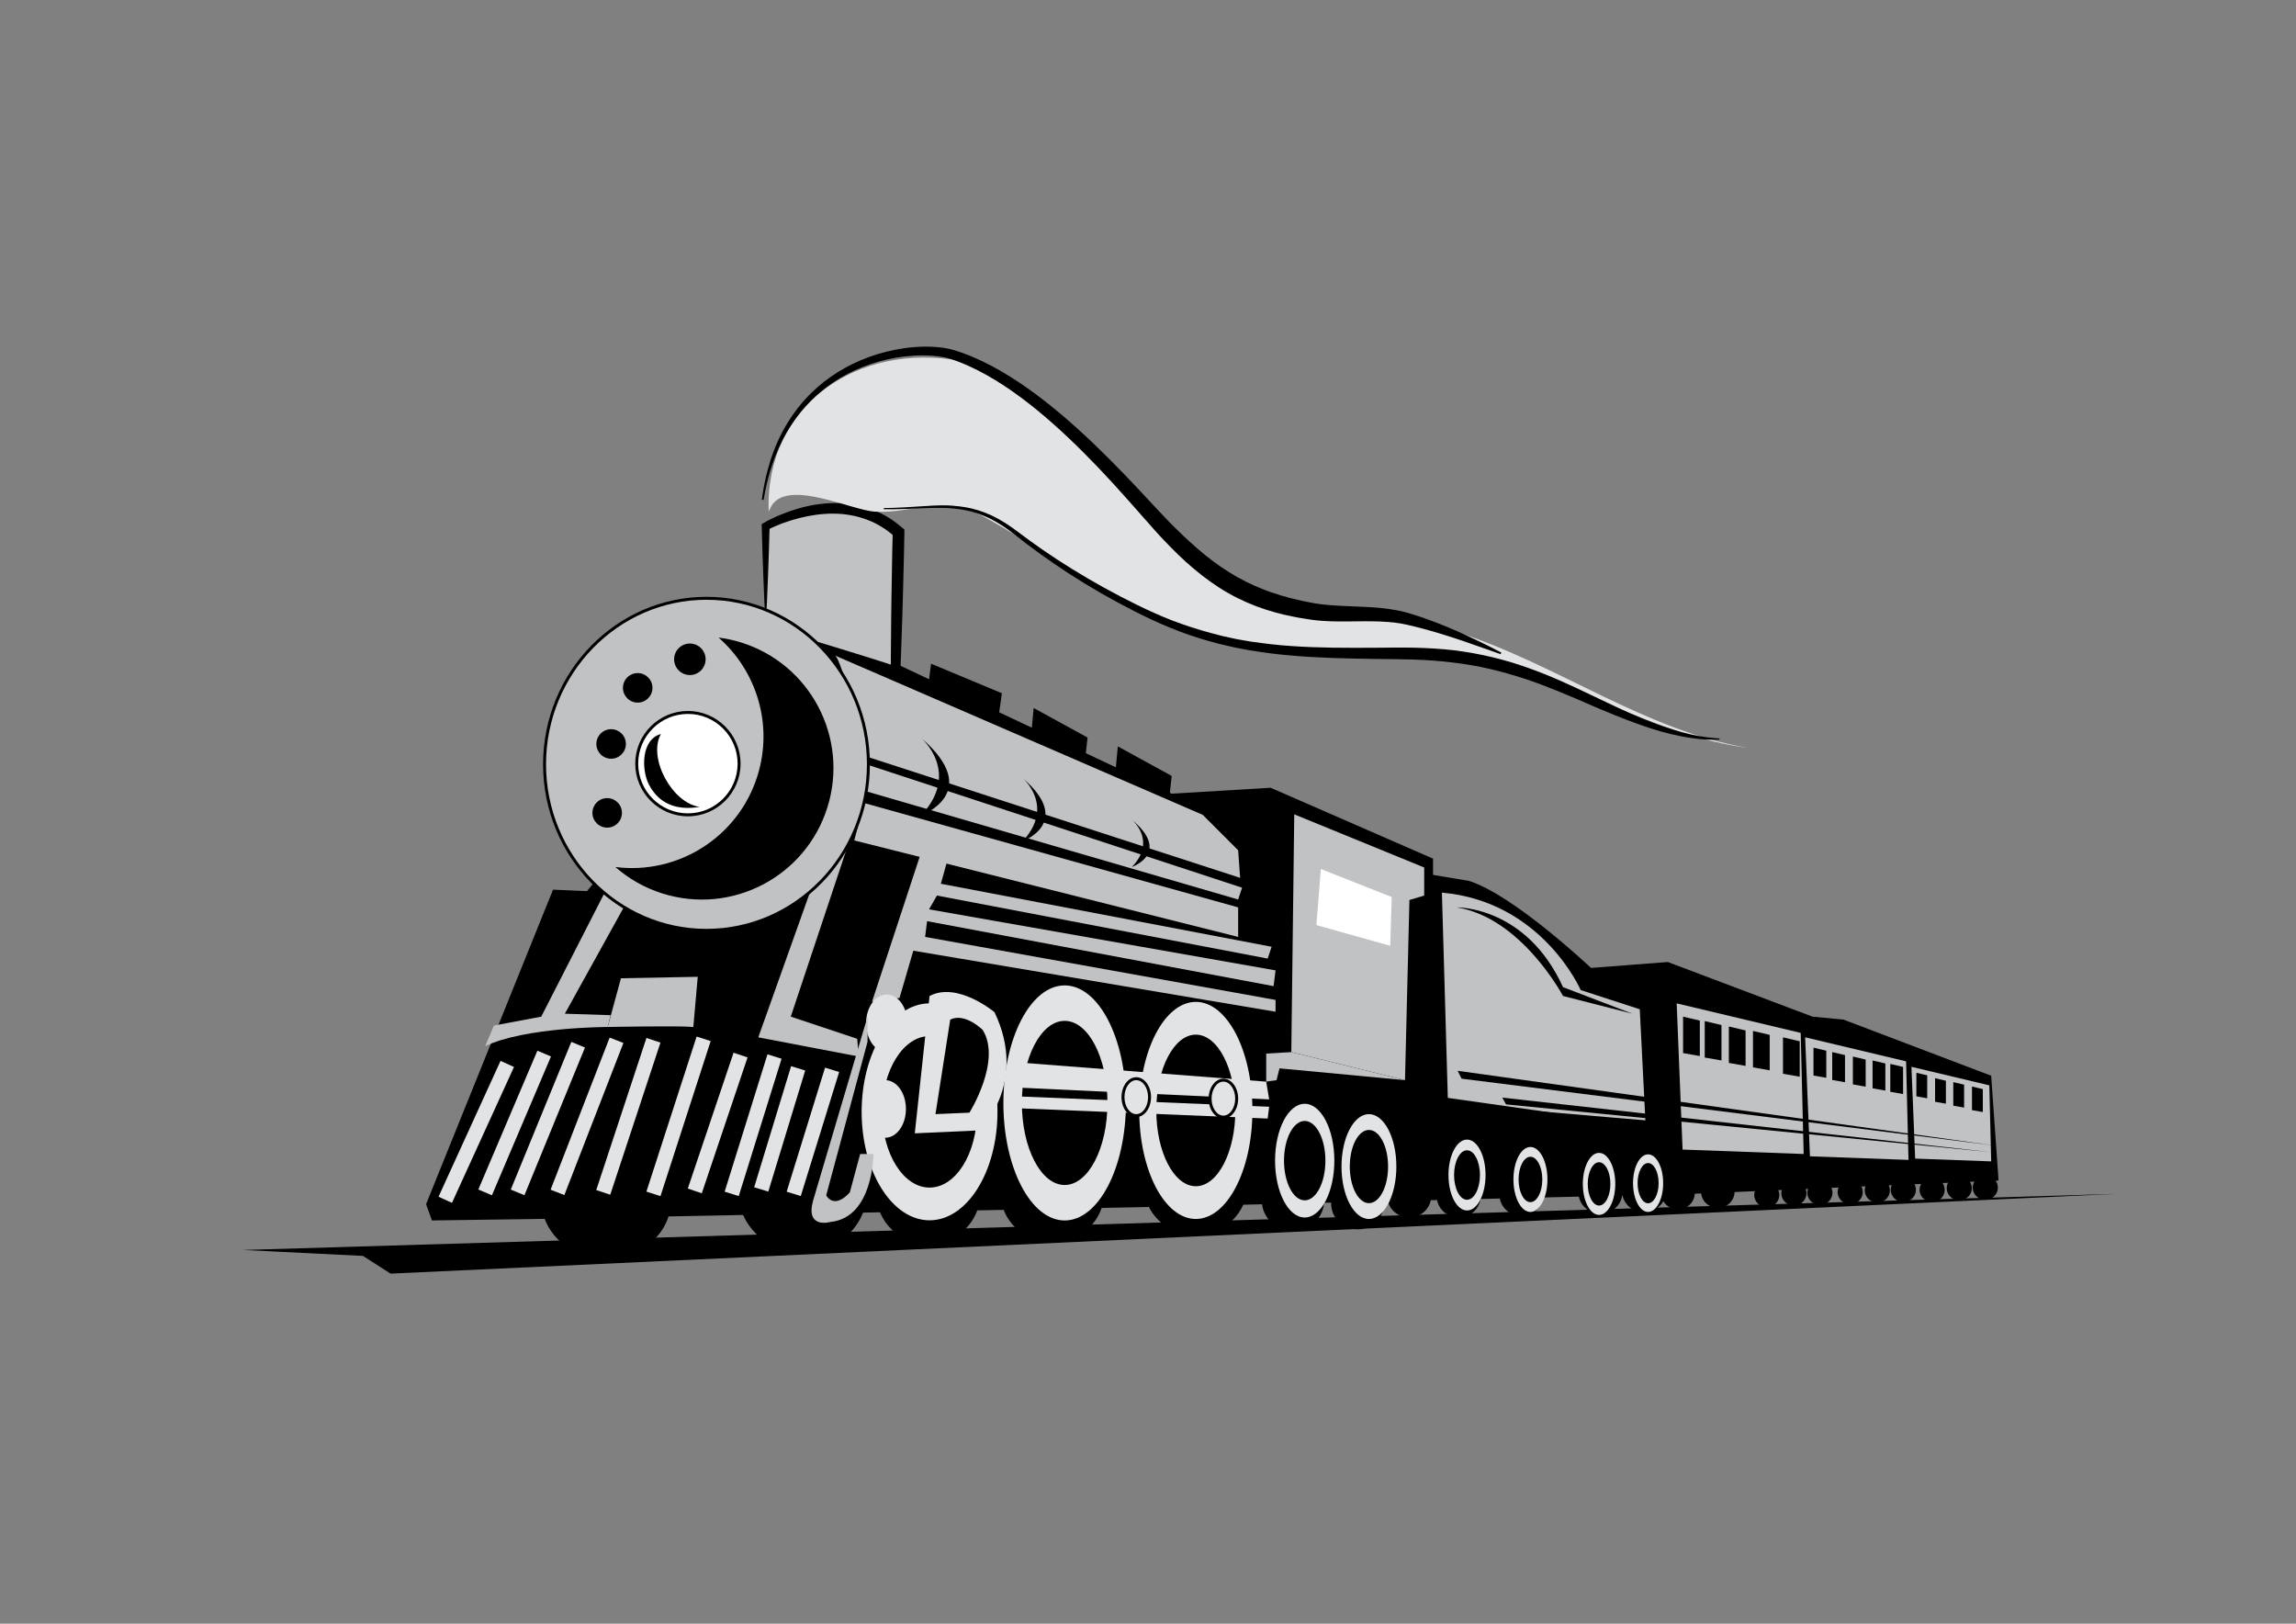 <?xml version="1.0" encoding="UTF-8" standalone="no"?>
<svg
   xmlns:dc="http://purl.org/dc/elements/1.1/"
   xmlns:cc="http://creativecommons.org/ns#"
   xmlns:rdf="http://www.w3.org/1999/02/22-rdf-syntax-ns#"
   xmlns:svg="http://www.w3.org/2000/svg"
   xmlns="http://www.w3.org/2000/svg"
   viewBox="0 0 1122.52 793.707"
   height="793.707"
   width="1122.52"
   xml:space="preserve"
   id="svg2"
   version="1.1"><rect x="0" y="0" width="1122.52" height="793.707" fill="#808080" stroke="none"/><defs
     id="defs6"><clipPath
       id="clipPath34"
       clipPathUnits="userSpaceOnUse"><path
         id="path32"
         d="M 51.863,88.223 H 795.906 V 515.48 H 51.863 Z" /></clipPath></defs><g
     transform="matrix(1.333,0,0,-1.333,0,793.707)"
     id="g10"><g
       transform="translate(340.391,343.377)"
       id="g12"><path
         id="path14"
         style="fill:#000000;fill-opacity:1;fill-rule:nonzero;stroke:none"
         d="M 0,0 1.083,8.665 27.077,-2.167 25.994,-9.748" /></g><g
       transform="translate(378.299,327.13)"
       id="g16"><path
         id="path18"
         style="fill:#000000;fill-opacity:1;fill-rule:nonzero;stroke:none"
         d="M 0,0 0.823,8.665 20.579,-2.166 19.756,-9.748" /></g><g
       transform="translate(409.167,313.05)"
       id="g20"><path
         id="path22"
         style="fill:#000000;fill-opacity:1;fill-rule:nonzero;stroke:none"
         d="M 0,0 0.823,8.665 20.578,-2.166 19.756,-9.748" /></g><g
       transform="translate(89.114,137.048)"
       id="g24"><path
         id="path26"
         style="fill:#000000;fill-opacity:1;fill-rule:nonzero;stroke:none"
         d="M 0,0 43.992,-2.166 54.144,-8.664 686.941,20.579 Z" /></g><g
       id="g28"><g
         clip-path="url(#clipPath34)"
         id="g30"><g
           transform="translate(246.162,155.461)"
           id="g36"><path
             id="path38"
             style="fill:#000000;fill-opacity:1;fill-rule:nonzero;stroke:none"
             d="m 0,0 c 0,-11.964 -10.668,-21.662 -23.828,-21.662 -13.16,0 -23.828,9.698 -23.828,21.662 0,11.964 10.668,21.661 23.828,21.661 C -10.668,21.661 0,11.964 0,0" /></g><g
           transform="translate(318.188,159.252)"
           id="g40"><path
             id="path42"
             style="fill:#000000;fill-opacity:1;fill-rule:nonzero;stroke:none"
             d="m 0,0 c 0,-12.861 -10.668,-23.287 -23.828,-23.287 -13.16,0 -23.828,10.426 -23.828,23.287 0,12.86 10.668,23.286 23.828,23.286 C -10.668,23.286 0,12.86 0,0" /></g><g
           transform="translate(359.489,157.627)"
           id="g44"><path
             id="path46"
             style="fill:#000000;fill-opacity:1;fill-rule:nonzero;stroke:none"
             d="m 0,0 c 0,-10.168 -8.518,-18.412 -19.026,-18.412 -10.509,0 -19.027,8.244 -19.027,18.412 0,10.168 8.518,18.412 19.027,18.412 C -8.518,18.412 0,10.168 0,0" /></g><g
           transform="translate(404.979,158.168)"
           id="g48"><path
             id="path50"
             style="fill:#000000;fill-opacity:1;fill-rule:nonzero;stroke:none"
             d="m 0,0 c 0,-10.167 -8.518,-18.412 -19.026,-18.412 -10.509,0 -19.027,8.245 -19.027,18.412 0,10.168 8.518,18.413 19.027,18.413 C -8.518,18.413 0,10.168 0,0" /></g><g
           transform="translate(457.508,160.876)"
           id="g52"><path
             id="path54"
             style="fill:#000000;fill-opacity:1;fill-rule:nonzero;stroke:none"
             d="m 0,0 c 0,-10.168 -8.517,-18.412 -19.025,-18.412 -10.509,0 -19.027,8.244 -19.027,18.412 0,10.168 8.518,18.413 19.027,18.413 C -8.517,18.413 0,10.168 0,0" /></g><g
           transform="translate(485.668,155.163)"
           id="g56"><path
             id="path58"
             style="fill:#000000;fill-opacity:1;fill-rule:nonzero;stroke:none"
             d="m 0,0 c 0,-6.115 -5.122,-11.075 -11.444,-11.075 -6.321,0 -11.445,4.96 -11.445,11.075 0,6.116 5.124,11.075 11.445,11.075 C -5.122,11.075 0,6.116 0,0" /></g><g
           transform="translate(507.573,153.988)"
           id="g60"><path
             id="path62"
             style="fill:#000000;fill-opacity:1;fill-rule:nonzero;stroke:none"
             d="m 0,0 c 0,-5.168 -4.328,-9.358 -9.671,-9.358 -5.341,0 -9.67,4.19 -9.67,9.358 0,5.168 4.329,9.358 9.67,9.358 C -4.328,9.358 0,5.168 0,0" /></g><g
           transform="translate(524.902,156.749)"
           id="g64"><path
             id="path66"
             style="fill:#000000;fill-opacity:1;fill-rule:nonzero;stroke:none"
             d="m 0,0 c 0,-4.3 -3.6,-7.787 -8.046,-7.787 -4.443,0 -8.046,3.487 -8.046,7.787 0,4.3 3.603,7.786 8.046,7.786 C -3.6,7.786 0,4.3 0,0" /></g><g
           transform="translate(543.045,156.749)"
           id="g68"><path
             id="path70"
             style="fill:#000000;fill-opacity:1;fill-rule:nonzero;stroke:none"
             d="m 0,0 c 0,-4.3 -3.601,-7.787 -8.047,-7.787 -4.443,0 -8.046,3.487 -8.046,7.787 0,4.3 3.603,7.786 8.046,7.786 C -3.601,7.786 0,4.3 0,0" /></g><g
           transform="translate(566.061,157.291)"
           id="g72"><path
             id="path74"
             style="fill:#000000;fill-opacity:1;fill-rule:nonzero;stroke:none"
             d="m 0,0 c 0,-4.3 -3.601,-7.787 -8.047,-7.787 -4.443,0 -8.046,3.487 -8.046,7.787 0,4.299 3.603,7.785 8.046,7.785 C -3.601,7.785 0,4.299 0,0" /></g><g
           transform="translate(595.032,158.102)"
           id="g76"><path
             id="path78"
             style="fill:#000000;fill-opacity:1;fill-rule:nonzero;stroke:none"
             d="m 0,0 c 0,-4.299 -3.6,-7.786 -8.046,-7.786 -4.443,0 -8.046,3.487 -8.046,7.786 0,4.3 3.603,7.786 8.046,7.786 C -3.6,7.786 0,4.3 0,0" /></g><g
           transform="translate(611.008,158.644)"
           id="g80"><path
             id="path82"
             style="fill:#000000;fill-opacity:1;fill-rule:nonzero;stroke:none"
             d="m 0,0 c 0,-4.3 -3.6,-7.787 -8.046,-7.787 -4.443,0 -8.046,3.487 -8.046,7.787 0,4.3 3.603,7.785 8.046,7.785 C -3.6,7.785 0,4.3 0,0" /></g><g
           transform="translate(621.568,157.894)"
           id="g84"><path
             id="path86"
             style="fill:#000000;fill-opacity:1;fill-rule:nonzero;stroke:none"
             d="m 0,0 c 0,-3.287 -2.752,-5.953 -6.15,-5.953 -3.397,0 -6.151,2.666 -6.151,5.953 0,3.286 2.754,5.951 6.151,5.951 C -2.752,5.951 0,3.286 0,0" /></g><g
           transform="translate(636.189,158.435)"
           id="g88"><path
             id="path90"
             style="fill:#000000;fill-opacity:1;fill-rule:nonzero;stroke:none"
             d="m 0,0 c 0,-3.287 -2.752,-5.952 -6.15,-5.952 -3.396,0 -6.151,2.665 -6.151,5.952 0,3.287 2.755,5.952 6.151,5.952 C -2.752,5.952 0,3.287 0,0" /></g><g
           transform="translate(652.607,157.217)"
           id="g92"><path
             id="path94"
             style="fill:#000000;fill-opacity:1;fill-rule:nonzero;stroke:none"
             d="m 0,0 c 0,-2.465 -2.063,-4.464 -4.611,-4.464 -2.547,0 -4.612,1.999 -4.612,4.464 0,2.464 2.065,4.462 4.612,4.462 C -2.063,4.462 0,2.464 0,0" /></g><g
           transform="translate(662.557,157.826)"
           id="g96"><path
             id="path98"
             style="fill:#000000;fill-opacity:1;fill-rule:nonzero;stroke:none"
             d="m 0,0 c 0,-2.466 -2.063,-4.464 -4.612,-4.464 -2.547,0 -4.612,1.998 -4.612,4.464 0,2.464 2.065,4.462 4.612,4.462 C -2.063,4.462 0,2.464 0,0" /></g><g
           transform="translate(672.099,158.029)"
           id="g100"><path
             id="path102"
             style="fill:#000000;fill-opacity:1;fill-rule:nonzero;stroke:none"
             d="m 0,0 c 0,-2.466 -2.063,-4.464 -4.611,-4.464 -2.547,0 -4.612,1.998 -4.612,4.464 0,2.463 2.065,4.462 4.612,4.462 C -2.063,4.462 0,2.463 0,0" /></g><g
           transform="translate(683.205,158.3)"
           id="g104"><path
             id="path106"
             style="fill:#000000;fill-opacity:1;fill-rule:nonzero;stroke:none"
             d="m 0,0 c 0,-2.465 -2.063,-4.464 -4.611,-4.464 -2.548,0 -4.613,1.999 -4.613,4.464 0,2.464 2.065,4.462 4.613,4.462 C -2.063,4.462 0,2.464 0,0" /></g><g
           transform="translate(693.153,158.909)"
           id="g108"><path
             id="path110"
             style="fill:#000000;fill-opacity:1;fill-rule:nonzero;stroke:none"
             d="m 0,0 c 0,-2.466 -2.063,-4.464 -4.611,-4.464 -2.547,0 -4.612,1.998 -4.612,4.464 0,2.464 2.065,4.462 4.612,4.462 C -2.063,4.462 0,2.464 0,0" /></g><g
           transform="translate(702.696,159.112)"
           id="g112"><path
             id="path114"
             style="fill:#000000;fill-opacity:1;fill-rule:nonzero;stroke:none"
             d="m 0,0 c 0,-2.466 -2.063,-4.464 -4.611,-4.464 -2.547,0 -4.613,1.998 -4.613,4.464 0,2.463 2.066,4.462 4.613,4.462 C -2.063,4.462 0,2.463 0,0" /></g><g
           transform="translate(713.261,159.112)"
           id="g116"><path
             id="path118"
             style="fill:#000000;fill-opacity:1;fill-rule:nonzero;stroke:none"
             d="m 0,0 c 0,-2.465 -2.063,-4.464 -4.612,-4.464 -2.547,0 -4.612,1.999 -4.612,4.464 0,2.464 2.065,4.462 4.612,4.462 C -2.063,4.462 0,2.464 0,0" /></g><g
           transform="translate(723.209,159.721)"
           id="g120"><path
             id="path122"
             style="fill:#000000;fill-opacity:1;fill-rule:nonzero;stroke:none"
             d="m 0,0 c 0,-2.465 -2.063,-4.463 -4.611,-4.463 -2.547,0 -4.612,1.998 -4.612,4.463 0,2.465 2.065,4.463 4.612,4.463 C -2.063,4.463 0,2.465 0,0" /></g><g
           transform="translate(732.752,159.924)"
           id="g124"><path
             id="path126"
             style="fill:#000000;fill-opacity:1;fill-rule:nonzero;stroke:none"
             d="m 0,0 c 0,-2.465 -2.063,-4.463 -4.611,-4.463 -2.547,0 -4.613,1.998 -4.613,4.463 0,2.464 2.066,4.463 4.613,4.463 C -2.063,4.463 0,2.464 0,0" /></g><g
           transform="translate(215.294,268.644)"
           id="g128"><path
             id="path130"
             style="fill:#000000;fill-opacity:1;fill-rule:nonzero;stroke:none"
             d="m 0,0 -12.455,0.541 -46.573,-115.349 2.166,-5.957 38.45,0.542 221.491,4.332 201.996,4.874 112.641,4.874 -2.708,38.45 -54.154,20.579 -11.373,1.083 -53.071,20.037 -28.16,-2.166 c 0,0 -28.702,27.077 -44.948,31.951 l -12.997,2.166 v 5.957 l -59.57,25.994 -36.284,-2.167 -104.517,49.281 -31.952,9.207" /></g><g
           transform="translate(340.932,159.934)"
           id="g132"><path
             id="path134"
             style="fill:#e2e3e5;fill-opacity:1;fill-rule:nonzero;stroke:none"
             d="m 0,0 c -9.607,0 -17.396,12.437 -17.396,27.776 0,15.341 7.789,27.777 17.396,27.777 9.607,0 17.396,-12.436 17.396,-27.777 C 17.396,12.437 9.607,0 0,0 m 0,67.553 c -13.758,0 -24.911,-17.809 -24.911,-39.777 0,-21.967 11.153,-39.775 24.911,-39.775 13.758,0 24.911,17.808 24.911,39.775 0,21.968 -11.153,39.777 -24.911,39.777" /></g><g
           transform="translate(390.483,160.882)"
           id="g136"><path
             id="path138"
             style="fill:#e2e3e5;fill-opacity:1;fill-rule:nonzero;stroke:none"
             d="M 0,0 C -8.667,0 -15.694,13.474 -15.694,30.095 -15.694,46.716 -8.667,60.19 0,60.19 8.667,60.19 15.694,46.716 15.694,30.095 15.694,13.474 8.667,0 0,0 m 0,73.191 c -12.412,0 -22.474,-19.295 -22.474,-43.096 0,-23.802 10.062,-43.098 22.474,-43.098 12.412,0 22.474,19.296 22.474,43.098 0,23.801 -10.062,43.096 -22.474,43.096" /></g><g
           transform="translate(438.588,160.429)"
           id="g140"><path
             id="path142"
             style="fill:#e2e3e5;fill-opacity:1;fill-rule:nonzero;stroke:none"
             d="m 0,0 c -8.005,0 -14.494,12.445 -14.494,27.795 0,15.351 6.489,27.796 14.494,27.796 8.005,0 14.495,-12.445 14.495,-27.796 C 14.495,12.445 8.005,0 0,0 m 0,67.599 c -11.463,0 -20.756,-17.821 -20.756,-39.804 0,-21.982 9.293,-39.803 20.756,-39.803 11.463,0 20.756,17.821 20.756,39.803 0,21.983 -9.293,39.804 -20.756,39.804" /></g><g
           transform="translate(478.525,155.252)"
           id="g144"><path
             id="path146"
             style="fill:#e2e3e5;fill-opacity:1;fill-rule:nonzero;stroke:none"
             d="m 0,0 c -4.192,0 -7.592,6.519 -7.592,14.56 0,8.042 3.4,14.559 7.592,14.559 4.193,0 7.594,-6.517 7.594,-14.559 C 7.594,6.519 4.193,0 0,0 m 0,35.409 c -6.004,0 -10.872,-9.334 -10.872,-20.849 0,-11.514 4.868,-20.85 10.872,-20.85 6.005,0 10.872,9.336 10.872,20.85 0,11.515 -4.867,20.849 -10.872,20.849" /></g><g
           transform="translate(502.083,154.221)"
           id="g148"><path
             id="path150"
             style="fill:#e2e3e5;fill-opacity:1;fill-rule:nonzero;stroke:none"
             d="m 0,0 c -3.88,0 -7.025,6.011 -7.025,13.425 0,7.415 3.145,13.424 7.025,13.424 3.88,0 7.026,-6.009 7.026,-13.424 C 7.026,6.011 3.88,0 0,0 m 0,32.649 c -5.557,0 -10.06,-8.606 -10.06,-19.224 C -10.06,2.808 -5.557,-5.8 0,-5.8 5.556,-5.8 10.06,2.808 10.06,13.425 10.06,24.043 5.556,32.649 0,32.649" /></g><g
           transform="translate(538.055,155.461)"
           id="g152"><path
             id="path154"
             style="fill:#e2e3e5;fill-opacity:1;fill-rule:nonzero;stroke:none"
             d="m 0,0 c -2.624,0 -4.75,4.062 -4.75,9.075 0,5.014 2.126,9.075 4.75,9.075 2.623,0 4.75,-4.061 4.75,-9.075 C 4.75,4.062 2.623,0 0,0 m 0,22.072 c -3.757,0 -6.802,-5.818 -6.802,-12.997 0,-7.178 3.045,-12.997 6.802,-12.997 3.756,0 6.801,5.819 6.801,12.997 0,7.179 -3.045,12.997 -6.801,12.997" /></g><g
           transform="translate(561.315,154.593)"
           id="g156"><path
             id="path158"
             style="fill:#e2e3e5;fill-opacity:1;fill-rule:nonzero;stroke:none"
             d="m 0,0 c -2.404,0 -4.354,3.724 -4.354,8.318 0,4.596 1.95,8.32 4.354,8.32 2.405,0 4.354,-3.724 4.354,-8.32 C 4.354,3.724 2.405,0 0,0 m 0,20.232 c -3.443,0 -6.234,-5.334 -6.234,-11.914 0,-6.579 2.791,-11.914 6.234,-11.914 3.442,0 6.233,5.335 6.233,11.914 0,6.58 -2.791,11.914 -6.233,11.914" /></g><g
           transform="translate(586.484,153.346)"
           id="g160"><path
             id="path162"
             style="fill:#e2e3e5;fill-opacity:1;fill-rule:nonzero;stroke:none"
             d="m 0,0 c -2.295,0 -4.154,3.555 -4.154,7.94 0,4.388 1.859,7.942 4.154,7.942 2.295,0 4.156,-3.554 4.156,-7.942 C 4.156,3.555 2.295,0 0,0 m 0,19.313 c -3.286,0 -5.951,-5.09 -5.951,-11.373 0,-6.28 2.665,-11.372 5.951,-11.372 3.286,0 5.95,5.092 5.95,11.372 0,6.283 -2.664,11.373 -5.95,11.373" /></g><g
           transform="translate(604.472,154.184)"
           id="g164"><path
             id="path166"
             style="fill:#e2e3e5;fill-opacity:1;fill-rule:nonzero;stroke:none"
             d="m 0,0 c -2.132,0 -3.858,3.302 -3.858,7.374 0,4.073 1.726,7.373 3.858,7.373 2.131,0 3.859,-3.3 3.859,-7.373 C 3.859,3.302 2.131,0 0,0 m 0,17.934 c -3.052,0 -5.525,-4.728 -5.525,-10.56 0,-5.832 2.473,-10.561 5.525,-10.561 3.053,0 5.526,4.729 5.526,10.561 0,5.832 -2.473,10.56 -5.526,10.56" /></g><g
           transform="translate(373.425,205.824)"
           id="g168"><path
             id="path170"
             style="fill:#e2e3e5;fill-opacity:1;fill-rule:nonzero;stroke:none"
             d="m 0,0 -0.542,-9.206 92.605,-4.332 -1.084,6.498 z" /></g><g
           transform="translate(373.425,193.369)"
           id="g172"><path
             id="path174"
             style="fill:#e2e3e5;fill-opacity:1;fill-rule:nonzero;stroke:none"
             d="m 0,0 -0.542,-4.333 92.063,-3.79 0.542,4.332 z" /></g><g
           transform="translate(474.693,296.804)"
           id="g176"><path
             id="path178"
             style="fill:#c1c2c4;fill-opacity:1;fill-rule:nonzero;stroke:none"
             d="m 0,0 -1.083,-87.188 41.699,-10.29 1.624,66.069 5.416,1.624 v 10.289 z" /></g><g
           transform="translate(229.375,263.769)"
           id="g180"><path
             id="path182"
             style="fill:#c1c2c4;fill-opacity:1;fill-rule:nonzero;stroke:none"
             d="m 0,0 -22.204,-40.074 16.788,-0.542 -1.083,-4.332 c 0,0 -30.326,0 -44.948,-7.04 l 3.249,7.582 17.33,3.249 24.369,47.655" /></g><g
           transform="translate(297.609,269.727)"
           id="g184"><path
             id="path186"
             style="fill:#c1c2c4;fill-opacity:1;fill-rule:nonzero;stroke:none"
             d="m 0,0 -19.496,-54.696 36.825,-7.04 -0.541,6.499 -24.37,8.123 21.121,63.36 z" /></g><g
           transform="translate(316.923,300.956)"
           id="g188"><path
             id="path190"
             style="fill:#c1c2c4;fill-opacity:1;fill-rule:nonzero;stroke:none"
             d="M 0,0 137.192,-38.27 V -49.101 L -3.61,-13.72" /></g><g
           transform="translate(314.757,316.119)"
           id="g192"><path
             id="path194"
             style="fill:#c1c2c4;fill-opacity:1;fill-rule:nonzero;stroke:none"
             d="M 0,0 140.801,-46.212 139.358,-50.544 -2.166,-9.387" /></g><g
           transform="translate(306.093,355.11)"
           id="g196"><path
             id="path198"
             style="fill:#c1c2c4;fill-opacity:1;fill-rule:nonzero;stroke:none"
             d="m 0,0 135.025,-58.486 12.997,-12.997 0.722,-10.109 -137.913,44.768 C 10.831,-36.824 2.888,-0.722 0,0" /></g><g
           transform="translate(280.821,365.58)"
           id="g200"><path
             id="path202"
             style="fill:#c1c2c4;fill-opacity:1;fill-rule:nonzero;stroke:none"
             d="m 0,0 v 36.825 c 0,0 28.161,16.246 48.739,-2.166 l -1.083,-50.905 z" /></g><g
           transform="translate(280.821,365.58)"
           id="g204"><path
             id="path206"
             style="fill:#000000;fill-opacity:1;fill-rule:nonzero;stroke:none"
             d="m 0,0 c 4.051,-1.122 8.089,-2.279 12.118,-3.463 l 12.068,-3.61 12.034,-3.709 12.001,-3.807 -2.315,-1.619 c -0.017,4.243 0.049,8.486 0.076,12.729 0.046,4.243 0.047,8.487 0.131,12.729 0.167,8.485 0.236,16.972 0.488,25.455 l 0.712,-1.64 c -0.794,0.637 -1.532,1.352 -2.369,1.931 l -1.233,0.898 -1.289,0.812 c -0.844,0.568 -1.774,0.985 -2.664,1.473 -0.931,0.403 -1.842,0.855 -2.809,1.175 -0.943,0.381 -1.932,0.629 -2.903,0.937 -0.993,0.232 -1.979,0.502 -2.993,0.653 -1.004,0.202 -2.029,0.295 -3.05,0.412 -1.027,0.074 -2.056,0.143 -3.091,0.141 C 23.878,41.51 22.84,41.479 21.804,41.407 20.766,41.348 19.73,41.228 18.695,41.104 16.627,40.817 14.563,40.434 12.523,39.923 10.482,39.415 8.464,38.792 6.481,38.067 5.494,37.695 4.507,37.316 3.542,36.893 2.586,36.479 1.598,36.02 0.724,35.571 L 1.448,36.825 1.177,27.619 C 1.098,24.55 0.971,21.481 0.857,18.413 0.75,15.344 0.623,12.275 0.476,9.207 0.349,6.137 0.165,3.069 0,0 m 0,0 c -0.165,3.069 -0.349,6.137 -0.475,9.207 -0.148,3.068 -0.275,6.137 -0.382,9.206 -0.113,3.068 -0.24,6.137 -0.32,9.206 l -0.271,9.206 -0.023,0.805 0.748,0.449 c 1.016,0.61 1.982,1.094 2.994,1.588 1.001,0.49 2.021,0.934 3.044,1.369 2.055,0.852 4.155,1.6 6.297,2.231 1.07,0.318 2.152,0.599 3.242,0.856 1.089,0.261 2.194,0.461 3.301,0.649 1.112,0.163 2.227,0.321 3.352,0.414 1.122,0.106 2.253,0.169 3.386,0.184 1.133,0.031 2.269,-0.014 3.405,-0.068 1.134,-0.097 2.273,-0.176 3.402,-0.369 1.135,-0.143 2.253,-0.412 3.375,-0.648 1.107,-0.306 2.22,-0.6 3.296,-1.014 1.095,-0.358 2.138,-0.854 3.196,-1.308 1.017,-0.539 2.075,-1.013 3.039,-1.644 0.489,-0.303 0.987,-0.595 1.468,-0.91 l 1.405,-1.002 c 0.95,-0.652 1.789,-1.438 2.686,-2.154 l 0.726,-0.579 -0.014,-1.061 C 50.768,26.127 50.476,17.646 50.282,9.162 50.186,4.92 50.006,0.68 49.872,-3.561 49.718,-7.802 49.604,-12.043 49.406,-16.283 l -0.113,-2.424 -2.202,0.804 -11.827,4.316 L 23.47,-9.173 11.71,-4.66 C 7.796,-3.137 3.893,-1.585 0,0" /></g><g
           transform="translate(318.506,315.145)"
           id="g208"><path
             id="path210"
             style="fill:#c1c2c4;fill-opacity:1;fill-rule:nonzero;stroke:none"
             d="m 0,0 c 0,-33.621 -26.589,-60.88 -59.39,-60.88 -32.801,0 -59.39,27.259 -59.39,60.88 0,33.625 26.589,60.885 59.39,60.885 C -26.589,60.885 0,33.625 0,0" /></g><g
           transform="translate(259.116,375.488)"
           id="g212"><path
             id="path214"
             style="fill:#000000;fill-opacity:1;fill-rule:nonzero;stroke:none"
             d="m 0,0 c -32.449,0 -58.848,-27.07 -58.848,-60.343 0,-33.271 26.399,-60.339 58.848,-60.339 32.449,0 58.849,27.068 58.849,60.339 C 58.849,-27.07 32.449,0 0,0 m 0,-121.765 c -33.046,0 -59.932,27.554 -59.932,61.422 0,33.87 26.886,61.426 59.932,61.426 33.046,0 59.932,-27.556 59.932,-61.426 0,-33.868 -26.886,-61.422 -59.932,-61.422" /></g><g
           transform="translate(281.904,407.82)"
           id="g216"><path
             id="path218"
             style="fill:#e2e3e5;fill-opacity:1;fill-rule:nonzero;stroke:none"
             d="m 0,0 c -1.294,39.16 32.676,62.217 70.425,55.266 18.36,-3.381 33.702,-15.91 45.517,-30.38 10.679,-13.079 21.518,-24.324 33.254,-35.983 29.534,-29.341 66.865,-21.526 103.163,-33.04 36.7,-11.642 69.071,-36.259 106.898,-42.503 -35.499,4.445 -67.178,27.306 -102.566,32.541 -18.297,2.707 -37.888,0.203 -56.32,2.055 -18.279,1.837 -35.517,6.297 -53.071,12.235 -26.504,8.967 -44.882,25.303 -69.314,38.457 C 63.321,6.544 52.992,-0.864 39.016,-0.025 30.321,0.496 7.241,12.009 1.083,2.166" /></g><g
           transform="translate(324.144,409.12)"
           id="g220"><path
             id="path222"
             style="fill:#000000;fill-opacity:1;fill-rule:nonzero;stroke:none"
             d="m 0,0 c 0,0 1.271,0.001 3.641,0.077 2.373,0.074 5.846,0.286 10.278,0.576 4.419,0.232 9.875,0.694 16.077,-0.357 3.092,-0.518 6.314,-1.522 9.511,-3.001 3.191,-1.497 6.335,-3.478 9.396,-5.807 6.056,-4.602 12.783,-9.278 20.179,-13.846 7.39,-4.559 15.385,-9.039 23.894,-13.194 8.503,-4.167 17.513,-7.881 27.093,-10.351 1.196,-0.307 2.394,-0.616 3.593,-0.924 1.211,-0.262 2.425,-0.526 3.64,-0.788 2.421,-0.566 4.897,-0.908 7.354,-1.358 4.95,-0.708 9.936,-1.328 14.963,-1.631 10.041,-0.709 20.154,-0.676 30.123,-0.627 4.978,0.021 9.938,0.143 14.882,0.021 4.973,-0.115 9.854,-0.399 14.662,-0.962 9.597,-1.204 18.762,-3.442 27.069,-6.448 8.333,-2.95 15.877,-6.491 22.736,-9.777 6.867,-3.272 13.109,-6.306 18.795,-8.631 5.675,-2.338 10.74,-4.056 14.986,-5.211 4.249,-1.157 7.684,-1.653 10.027,-1.944 1.174,-0.125 2.079,-0.21 2.69,-0.239 0.61,-0.039 0.926,-0.059 0.926,-0.059 v -0.434 c 0,0 -0.319,-0.007 -0.937,-0.023 -0.618,-0.026 -1.534,-0.021 -2.732,-10e-4 -2.394,0.065 -5.913,0.364 -10.314,1.22 -2.2,0.427 -4.62,0.982 -7.222,1.705 -2.596,0.741 -5.377,1.63 -8.311,2.677 -5.865,2.092 -12.367,4.748 -19.34,7.792 -3.486,1.503 -7.12,3.101 -10.888,4.597 -3.769,1.525 -7.685,3.042 -11.774,4.371 -4.089,1.33 -8.322,2.558 -12.7,3.58 -4.379,1.017 -8.906,1.804 -13.551,2.35 -4.635,0.571 -9.411,0.926 -14.222,1.089 -4.839,0.16 -9.789,0.159 -14.795,0.236 -9.999,0.156 -20.193,0.328 -30.381,1.257 -5.097,0.392 -10.177,1.103 -15.213,1.907 -2.506,0.5 -5.025,0.891 -7.493,1.508 -1.237,0.29 -2.472,0.578 -3.706,0.866 -1.222,0.336 -2.442,0.671 -3.658,1.004 -9.737,2.676 -18.933,6.645 -27.424,10.981 -8.509,4.341 -16.523,8.95 -23.862,13.717 -7.34,4.753 -14.059,9.644 -20.018,14.378 -2.945,2.34 -5.961,4.329 -9.02,5.845 -3.066,1.498 -6.158,2.536 -9.152,3.103 C 23.798,0.396 18.373,0.065 13.957,-0.076 9.526,-0.272 6.034,-0.41 3.652,-0.433 1.267,-0.46 0.002,-0.434 0.002,-0.434 Z" /></g><g
           transform="translate(279.417,412.204)"
           id="g224"><path
             id="path226"
             style="fill:#000000;fill-opacity:1;fill-rule:nonzero;stroke:none"
             d="m 0,0 0.136,0.954 c 0.089,0.629 0.215,1.561 0.435,2.781 0.43,2.434 1.119,6.001 2.519,10.413 1.388,4.405 3.528,9.672 7.041,15.13 3.492,5.447 8.437,11.056 15.014,15.677 6.549,4.631 14.676,8.235 23.734,10.009 4.527,0.875 9.282,1.348 14.184,1.069 2.467,-0.158 4.902,-0.436 7.492,-1.221 1.156,-0.394 2.287,-0.7 3.478,-1.169 1.179,-0.456 2.395,-0.882 3.531,-1.401 9.269,-3.966 17.969,-9.679 26.211,-16.086 8.239,-6.433 16.031,-13.625 23.501,-21.09 3.734,-3.735 7.392,-7.538 10.982,-11.361 3.596,-3.81 7.11,-7.689 10.64,-11.351 l 1.315,-1.337 1.369,-1.361 c 0.911,-0.921 1.821,-1.805 2.725,-2.647 1.789,-1.725 3.659,-3.387 5.515,-5.002 3.718,-3.231 7.569,-6.152 11.571,-8.623 7.968,-5.005 16.552,-8.187 25.094,-10.111 1.06,-0.267 2.123,-0.497 3.19,-0.694 1.044,-0.198 2.158,-0.45 3.123,-0.599 0.539,-0.084 1.074,-0.168 1.608,-0.251 0.499,-0.061 0.995,-0.122 1.49,-0.182 1.006,-0.108 2.044,-0.21 3.069,-0.278 4.105,-0.3 8.194,-0.406 12.17,-0.594 3.977,-0.187 7.859,-0.509 11.539,-1.205 1.832,-0.366 3.641,-0.779 5.322,-1.317 1.625,-0.509 3.194,-0.952 4.744,-1.535 6.165,-2.169 11.284,-4.378 15.489,-6.306 4.192,-1.927 7.431,-3.539 9.629,-4.656 2.193,-1.128 3.363,-1.73 3.363,-1.73 l -0.26,-0.595 c 0,0 -1.237,0.44 -3.558,1.266 -2.319,0.82 -5.718,2.029 -10.049,3.513 -4.327,1.452 -9.636,3.205 -15.694,4.79 -1.489,0.413 -3.12,0.775 -4.77,1.166 -1.587,0.391 -3.212,0.641 -4.916,0.864 -3.414,0.384 -7.077,0.477 -10.96,0.472 -3.89,-0.005 -8.001,-0.162 -12.368,-0.013 -1.092,0.034 -2.187,0.1 -3.329,0.182 -0.577,0.051 -1.157,0.101 -1.738,0.152 -0.543,0.065 -1.088,0.13 -1.635,0.194 -1.204,0.146 -2.251,0.349 -3.398,0.524 -1.126,0.167 -2.258,0.37 -3.395,0.612 -4.556,0.869 -9.212,2.126 -13.839,3.866 -4.614,1.756 -9.194,4 -13.509,6.778 -4.319,2.774 -8.398,5.996 -12.257,9.471 -1.93,1.742 -3.789,3.549 -5.63,5.431 -0.937,0.935 -1.835,1.871 -2.702,2.806 l -1.322,1.406 -1.351,1.468 c -6.947,7.794 -13.694,15.686 -20.913,23.228 -7.191,7.535 -14.68,14.778 -22.573,21.248 -7.892,6.445 -16.205,12.169 -24.953,16.158 -1.089,0.529 -2.179,0.935 -3.262,1.387 -1.066,0.456 -2.272,0.82 -3.392,1.231 -2.02,0.669 -4.368,1.024 -6.614,1.205 -4.549,0.36 -9.095,0.065 -13.433,-0.657 C 40.71,50.628 32.815,47.394 26.4,43.121 19.957,38.858 15.026,33.582 11.483,28.382 7.928,23.168 5.663,18.08 4.152,13.792 2.633,9.497 1.833,5.983 1.331,3.596 1.076,2.403 0.918,1.472 0.809,0.846 0.698,0.221 0.642,-0.103 0.642,-0.103 Z" /></g><g
           transform="translate(271.075,315.394)"
           id="g228"><path
             id="path230"
             style="fill:#ffffff;fill-opacity:1;fill-rule:nonzero;stroke:none"
             d="m 0,0 c 0,-10.367 -8.405,-18.772 -18.773,-18.772 -10.369,0 -18.774,8.405 -18.774,18.772 0,10.369 8.405,18.774 18.774,18.774 C -8.405,18.774 0,10.369 0,0" /></g><g
           transform="translate(252.301,333.627)"
           id="g232"><path
             id="path234"
             style="fill:#000000;fill-opacity:1;fill-rule:nonzero;stroke:none"
             d="m 0,0 c -10.054,0 -18.232,-8.179 -18.232,-18.233 0,-10.053 8.178,-18.231 18.232,-18.231 10.053,0 18.232,8.178 18.232,18.231 C 18.232,-8.179 10.053,0 0,0 m 0,-37.547 c -10.651,0 -19.315,8.665 -19.315,19.314 0,10.651 8.664,19.316 19.315,19.316 10.65,0 19.315,-8.665 19.315,-19.316 0,-10.649 -8.665,-19.314 -19.315,-19.314" /></g><g
           transform="translate(258.798,353.663)"
           id="g236"><path
             id="path238"
             style="fill:#000000;fill-opacity:1;fill-rule:nonzero;stroke:none"
             d="m 0,0 c 0,-3.19 -2.586,-5.776 -5.776,-5.776 -3.19,0 -5.777,2.586 -5.777,5.776 0,3.19 2.587,5.776 5.777,5.776 C -2.586,5.776 0,3.19 0,0" /></g><g
           transform="translate(239.303,343.193)"
           id="g240"><path
             id="path242"
             style="fill:#000000;fill-opacity:1;fill-rule:nonzero;stroke:none"
             d="m 0,0 c 0,-2.991 -2.425,-5.416 -5.415,-5.416 -2.991,0 -5.416,2.425 -5.416,5.416 0,2.991 2.425,5.416 5.416,5.416 C -2.425,5.416 0,2.991 0,0" /></g><g
           transform="translate(229.555,322.615)"
           id="g244"><path
             id="path246"
             style="fill:#000000;fill-opacity:1;fill-rule:nonzero;stroke:none"
             d="m 0,0 c 0,-2.99 -2.425,-5.416 -5.416,-5.416 -2.99,0 -5.415,2.426 -5.415,5.416 0,2.99 2.425,5.416 5.415,5.416 C -2.425,5.416 0,2.99 0,0" /></g><g
           transform="translate(228.111,297.342)"
           id="g248"><path
             id="path250"
             style="fill:#000000;fill-opacity:1;fill-rule:nonzero;stroke:none"
             d="m 0,0 c 0,-2.99 -2.425,-5.415 -5.416,-5.415 -2.99,0 -5.415,2.425 -5.415,5.415 0,2.99 2.425,5.416 5.415,5.416 C -2.425,5.416 0,2.99 0,0" /></g><g
           transform="translate(337.861,282.905)"
           id="g252"><path
             id="path254"
             style="fill:#c1c2c4;fill-opacity:1;fill-rule:nonzero;stroke:none"
             d="m 0,0 -18.051,-54.877 10.108,1.444 5.055,17.329 132.859,-22.382 v 4.332 l -128.527,23.105 0.722,5.777 127.082,-23.829 0.723,5.778 -127.083,22.383 2.888,5.054 121.306,-23.105 1.444,4.333 L 7.22,-11.553 10.831,1.444" /></g><g
           transform="translate(165.769,154.336)"
           id="g256"><path
             id="path258"
             style="fill:#e2e3e5;fill-opacity:1;fill-rule:nonzero;stroke:none"
             d="m 0,0 -4.927,2.249 22.745,49.822 4.927,-2.249 z" /></g><g
           transform="translate(180.419,157.108)"
           id="g260"><path
             id="path262"
             style="fill:#e2e3e5;fill-opacity:1;fill-rule:nonzero;stroke:none"
             d="m 0,0 -4.983,2.12 21.662,50.905 4.983,-2.12 z" /></g><g
           transform="translate(192.347,157.142)"
           id="g264"><path
             id="path266"
             style="fill:#e2e3e5;fill-opacity:1;fill-rule:nonzero;stroke:none"
             d="m 0,0 -5.01,2.054 22.203,54.154 5.011,-2.054 z" /></g><g
           transform="translate(206.987,157.188)"
           id="g268"><path
             id="path270"
             style="fill:#e2e3e5;fill-opacity:1;fill-rule:nonzero;stroke:none"
             d="M 0,0 -5.048,1.962 16.614,57.74 21.662,55.779 Z" /></g><g
           transform="translate(223.822,157.32)"
           id="g272"><path
             id="path274"
             style="fill:#e2e3e5;fill-opacity:1;fill-rule:nonzero;stroke:none"
             d="m 0,0 -5.143,1.696 18.413,55.78 5.143,-1.697 z" /></g><g
           transform="translate(242.24,156.792)"
           id="g276"><path
             id="path278"
             style="fill:#e2e3e5;fill-opacity:1;fill-rule:nonzero;stroke:none"
             d="M 0,0 -5.152,1.67 13.26,58.531 18.413,56.862 Z" /></g><g
           transform="translate(257.393,157.846)"
           id="g280"><path
             id="path282"
             style="fill:#e2e3e5;fill-opacity:1;fill-rule:nonzero;stroke:none"
             d="m 0,0 -5.132,1.729 16.788,49.822 5.132,-1.729 z" /></g><g
           transform="translate(270.951,156.821)"
           id="g284"><path
             id="path286"
             style="fill:#e2e3e5;fill-opacity:1;fill-rule:nonzero;stroke:none"
             d="m 0,0 -5.17,1.611 15.705,50.365 5.17,-1.613 z" /></g><g
           transform="translate(281.786,158.462)"
           id="g288"><path
             id="path290"
             style="fill:#e2e3e5;fill-opacity:1;fill-rule:nonzero;stroke:none"
             d="m 0,0 -5.18,1.58 13.539,44.406 5.18,-1.58 z" /></g><g
           transform="translate(293.697,156.826)"
           id="g292"><path
             id="path294"
             style="fill:#e2e3e5;fill-opacity:1;fill-rule:nonzero;stroke:none"
             d="M 0,0 -5.173,1.602 8.907,47.091 14.08,45.489 Z" /></g><g
           transform="translate(484.441,276.767)"
           id="g296"><path
             id="path298"
             style="fill:#ffffff;fill-opacity:1;fill-rule:nonzero;stroke:none"
             d="m 0,0 -1.625,-20.579 27.077,-7.581 0.542,17.871 z" /></g><g
           transform="translate(528.848,268.102)"
           id="g300"><path
             id="path302"
             style="fill:#c1c2c4;fill-opacity:1;fill-rule:nonzero;stroke:none"
             d="m 0,0 2.166,-75.274 72.567,-10.289 -2.166,42.782 -21.662,7.04 c 0,0 -14.08,32.492 -50.905,35.741" /></g><g
           transform="translate(607.372,179.289)"
           id="g304"><path
             id="path306"
             style="fill:#000000;fill-opacity:1;fill-rule:nonzero;stroke:none"
             d="m 0,0 -76.899,6.498 1.625,4.874 76.357,-6.499 z" /></g><g
           transform="translate(515.31,199.326)"
           id="g308"><path
             id="path310"
             style="fill:#c1c2c4;fill-opacity:1;fill-rule:nonzero;stroke:none"
             d="M 0,0 -46.031,4.332 -47.114,0 -50.905,-0.542 V 9.747 l 9.206,0.542 z" /></g><g
           transform="translate(340.932,230.193)"
           id="g312"><path
             id="path314"
             style="fill:#e2e3e5;fill-opacity:1;fill-rule:nonzero;stroke:none"
             d="m 0,0 -5.415,-50.363 23.828,1.083 c 0,0 17.871,17.33 5.415,43.323 C 23.828,-5.957 10.29,5.416 0,0" /></g><g
           transform="translate(332.809,220.175)"
           id="g316"><path
             id="path318"
             style="fill:#e2e3e5;fill-opacity:1;fill-rule:nonzero;stroke:none"
             d="m 0,0 c 0,-5.832 -3.394,-10.56 -7.582,-10.56 -4.187,0 -7.581,4.728 -7.581,10.56 0,5.833 3.394,10.561 7.581,10.561 C -3.394,10.561 0,5.833 0,0" /></g><g
           transform="translate(332.268,188.766)"
           id="g320"><path
             id="path322"
             style="fill:#e2e3e5;fill-opacity:1;fill-rule:nonzero;stroke:none"
             d="m 0,0 c 0,-5.832 -3.394,-10.561 -7.582,-10.561 -4.187,0 -7.581,4.729 -7.581,10.561 0,5.832 3.394,10.561 7.581,10.561 C -3.394,10.561 0,5.832 0,0" /></g><g
           transform="translate(318.188,213.406)"
           id="g324"><path
             id="path326"
             style="fill:#c1c2c4;fill-opacity:1;fill-rule:nonzero;stroke:none"
             d="m 0,0 -15.163,-56.321 c 0,0 2.707,-5.415 8.664,1.083 l 3.791,14.081 h 4.874 c 0,0 0,-23.287 -15.705,-24.911 0,0 -9.206,-2.708 -6.498,7.581 L 0,9.206" /></g><g
           transform="translate(227.75,236.692)"
           id="g328"><path
             id="path330"
             style="fill:#c1c2c4;fill-opacity:1;fill-rule:nonzero;stroke:none"
             d="m 0,0 -4.874,-17.871 c 0,0 26.536,0.542 31.41,0 l 1.625,18.412 z" /></g><g
           transform="translate(421.622,193.098)"
           id="g332"><path
             id="path334"
             style="fill:#e2e3e5;fill-opacity:1;fill-rule:nonzero;stroke:none"
             d="m 0,0 c 0,-3.738 -2.182,-6.769 -4.874,-6.769 -2.691,0 -4.874,3.031 -4.874,6.769 0,3.739 2.183,6.77 4.874,6.77 C -2.182,6.77 0,3.739 0,0" /></g><g
           transform="translate(416.748,199.326)"
           id="g336"><path
             id="path338"
             style="fill:#000000;fill-opacity:1;fill-rule:nonzero;stroke:none"
             d="m 0,0 c -2.388,0 -4.333,-2.794 -4.333,-6.229 0,-3.433 1.945,-6.227 4.333,-6.227 2.389,0 4.332,2.794 4.332,6.227 C 4.332,-2.794 2.389,0 0,0 m 0,-13.539 c -2.986,0 -5.416,3.28 -5.416,7.31 0,4.032 2.43,7.312 5.416,7.312 2.986,0 5.416,-3.28 5.416,-7.312 0,-4.03 -2.43,-7.31 -5.416,-7.31" /></g><g
           transform="translate(453.573,192.557)"
           id="g340"><path
             id="path342"
             style="fill:#e2e3e5;fill-opacity:1;fill-rule:nonzero;stroke:none"
             d="m 0,0 c 0,-3.739 -2.182,-6.77 -4.874,-6.77 -2.691,0 -4.874,3.031 -4.874,6.77 0,3.739 2.183,6.77 4.874,6.77 C -2.182,6.77 0,3.739 0,0" /></g><g
           transform="translate(448.699,198.784)"
           id="g344"><path
             id="path346"
             style="fill:#000000;fill-opacity:1;fill-rule:nonzero;stroke:none"
             d="m 0,0 c -2.389,0 -4.332,-2.793 -4.332,-6.228 0,-3.434 1.943,-6.227 4.332,-6.227 2.39,0 4.333,2.793 4.333,6.227 C 4.333,-2.793 2.39,0 0,0 m 0,-13.538 c -2.985,0 -5.415,3.279 -5.415,7.31 0,4.031 2.43,7.311 5.415,7.311 2.986,0 5.416,-3.28 5.416,-7.311 0,-4.031 -2.43,-7.31 -5.416,-7.31" /></g><g
           transform="translate(614.953,227.486)"
           id="g348"><path
             id="path350"
             style="fill:#c1c2c4;fill-opacity:1;fill-rule:nonzero;stroke:none"
             d="m 0,0 2.166,-53.613 44.407,-1.624 -1.083,44.406 z" /></g><g
           transform="translate(662.067,215.043)"
           id="g352"><path
             id="path354"
             style="fill:#c1c2c4;fill-opacity:1;fill-rule:nonzero;stroke:none"
             d="m 0,0 1.764,-43.639 36.144,-1.322 -0.882,36.146 z" /></g><g
           transform="translate(701.059,204.225)"
           id="g356"><path
             id="path358"
             style="fill:#c1c2c4;fill-opacity:1;fill-rule:nonzero;stroke:none"
             d="m 0,0 1.36,-33.664 27.883,-1.02 -0.68,27.883 z" /></g><g
           transform="translate(348.514,221.529)"
           id="g360"><path
             id="path362"
             style="fill:#000000;fill-opacity:1;fill-rule:nonzero;stroke:none"
             d="m 0,0 -5.415,-34.659 12.456,0.542 c 0,0 11.913,18.954 4.873,30.326 0,0 -6.498,6.498 -11.914,3.791" /></g><g
           transform="translate(534.264,262.687)"
           id="g364"><path
             id="path366"
             style="fill:#000000;fill-opacity:1;fill-rule:nonzero;stroke:none"
             d="m 0,0 c 0,0 25.452,0.541 38.991,-29.243 l 25.452,-9.748 -25.452,6.498 C 38.991,-32.493 23.828,-3.791 0,0" /></g><g
           transform="translate(534.623,202.758)"
           id="g368"><path
             id="path370"
             style="fill:#000000;fill-opacity:1;fill-rule:nonzero;stroke:none"
             d="M 0,0 197.122,-27.438 1.443,-2.889 Z" /></g><g
           transform="translate(550.998,192.925)"
           id="g372"><path
             id="path374"
             style="fill:#000000;fill-opacity:1;fill-rule:nonzero;stroke:none"
             d="M 0,0 179.533,-20.048 1.365,-2.48 Z" /></g><g
           transform="translate(617.301,222.612)"
           id="g376"><path
             id="path378"
             style="fill:#000000;fill-opacity:1;fill-rule:nonzero;stroke:none"
             d="m 0,0 v -13.359 l 6.137,-1.083 0.001,12.997 z" /></g><g
           transform="translate(625.243,220.987)"
           id="g380"><path
             id="path382"
             style="fill:#000000;fill-opacity:1;fill-rule:nonzero;stroke:none"
             d="m 0,0 v -13.358 l 6.137,-1.083 0.001,12.997 z" /></g><g
           transform="translate(634.088,219.002)"
           id="g384"><path
             id="path386"
             style="fill:#000000;fill-opacity:1;fill-rule:nonzero;stroke:none"
             d="m 0,0 v -13.358 l 6.137,-1.083 0.002,12.997 z" /></g><g
           transform="translate(642.933,217.378)"
           id="g388"><path
             id="path390"
             style="fill:#000000;fill-opacity:1;fill-rule:nonzero;stroke:none"
             d="m 0,0 v -13.359 l 6.137,-1.083 0.001,12.997 z" /></g><g
           transform="translate(653.944,215.03)"
           id="g392"><path
             id="path394"
             style="fill:#000000;fill-opacity:1;fill-rule:nonzero;stroke:none"
             d="m 0,0 v -13.358 l 6.137,-1.083 0.001,12.997 z" /></g><g
           transform="translate(665.136,211.239)"
           id="g396"><path
             id="path398"
             style="fill:#000000;fill-opacity:1;fill-rule:nonzero;stroke:none"
             d="m 0,0 v -10.218 l 4.694,-0.829 0.001,9.943 z" /></g><g
           transform="translate(671.996,209.615)"
           id="g400"><path
             id="path402"
             style="fill:#000000;fill-opacity:1;fill-rule:nonzero;stroke:none"
             d="m 0,0 v -10.219 l 4.694,-0.829 0.001,9.943 z" /></g><g
           transform="translate(679.578,207.99)"
           id="g404"><path
             id="path406"
             style="fill:#000000;fill-opacity:1;fill-rule:nonzero;stroke:none"
             d="m 0,0 v -10.218 l 4.694,-0.83 0.001,9.943 z" /></g><g
           transform="translate(686.799,206.547)"
           id="g408"><path
             id="path410"
             style="fill:#000000;fill-opacity:1;fill-rule:nonzero;stroke:none"
             d="m 0,0 v -10.219 l 4.694,-0.829 0.001,9.943 z" /></g><g
           transform="translate(693.298,205.283)"
           id="g412"><path
             id="path414"
             style="fill:#000000;fill-opacity:1;fill-rule:nonzero;stroke:none"
             d="m 0,0 v -10.219 l 4.693,-0.829 0.001,9.943 z" /></g><g
           transform="translate(702.864,202.033)"
           id="g416"><path
             id="path418"
             style="fill:#000000;fill-opacity:1;fill-rule:nonzero;stroke:none"
             d="m 0,0 v -8.644 l 3.971,-0.702 10e-4,8.411 z" /></g><g
           transform="translate(709.724,200.048)"
           id="g420"><path
             id="path422"
             style="fill:#000000;fill-opacity:1;fill-rule:nonzero;stroke:none"
             d="m 0,0 v -8.644 l 3.971,-0.702 10e-4,8.411 z" /></g><g
           transform="translate(716.403,198.605)"
           id="g424"><path
             id="path426"
             style="fill:#000000;fill-opacity:1;fill-rule:nonzero;stroke:none"
             d="m 0,0 v -8.644 l 3.97,-0.702 0.002,8.41 z" /></g><g
           transform="translate(723.262,196.98)"
           id="g428"><path
             id="path430"
             style="fill:#000000;fill-opacity:1;fill-rule:nonzero;stroke:none"
             d="m 0,0 v -8.644 l 3.971,-0.702 10e-4,8.411 z" /></g><g
           transform="translate(271.891,359.807)"
           id="g432"><path
             id="path434"
             style="fill:#000000;fill-opacity:1;fill-rule:nonzero;stroke:none"
             d="M 0,0 C -2.771,0.87 -5.561,1.461 -8.344,1.82 5.594,-10.392 11.816,-30.107 5.909,-48.922 -1.2,-71.567 -23.465,-85.24 -46.212,-82.312 c 4.889,-4.283 10.719,-7.651 17.318,-9.724 25.415,-7.977 52.486,6.157 60.464,31.571 C 39.55,-35.05 25.415,-7.979 0,0" /></g><g
           transform="translate(242.381,326.252)"
           id="g436"><path
             id="path438"
             style="fill:#000000;fill-opacity:1;fill-rule:nonzero;stroke:none"
             d="m 0,0 c -7.226,-1.976 -7.186,-13.089 -4.396,-18.491 3.585,-6.945 9.988,-9.672 18.621,-8.223 C 4.22,-25.389 -4.872,-8.871 0,0" /></g><g
           transform="translate(337.856,324.83)"
           id="g440"><path
             id="path442"
             style="fill:#000000;fill-opacity:1;fill-rule:nonzero;stroke:none"
             d="m 0,0 c 0,0 14.722,-12.62 0,-28.392 0,0 23.134,8.413 0,28.392" /></g><g
           transform="translate(375.098,310.107)"
           id="g444"><path
             id="path446"
             style="fill:#000000;fill-opacity:1;fill-rule:nonzero;stroke:none"
             d="m 0,0 c 0,0 11.961,-10.283 0,-23.134 0,0 18.796,6.855 0,23.134" /></g><g
           transform="translate(415.154,294.83)"
           id="g448"><path
             id="path450"
             style="fill:#000000;fill-opacity:1;fill-rule:nonzero;stroke:none"
             d="m 0,0 c 0,0 9.269,-7.699 0,-17.321 0,0 14.563,5.132 0,17.321" /></g></g></g></g></svg>